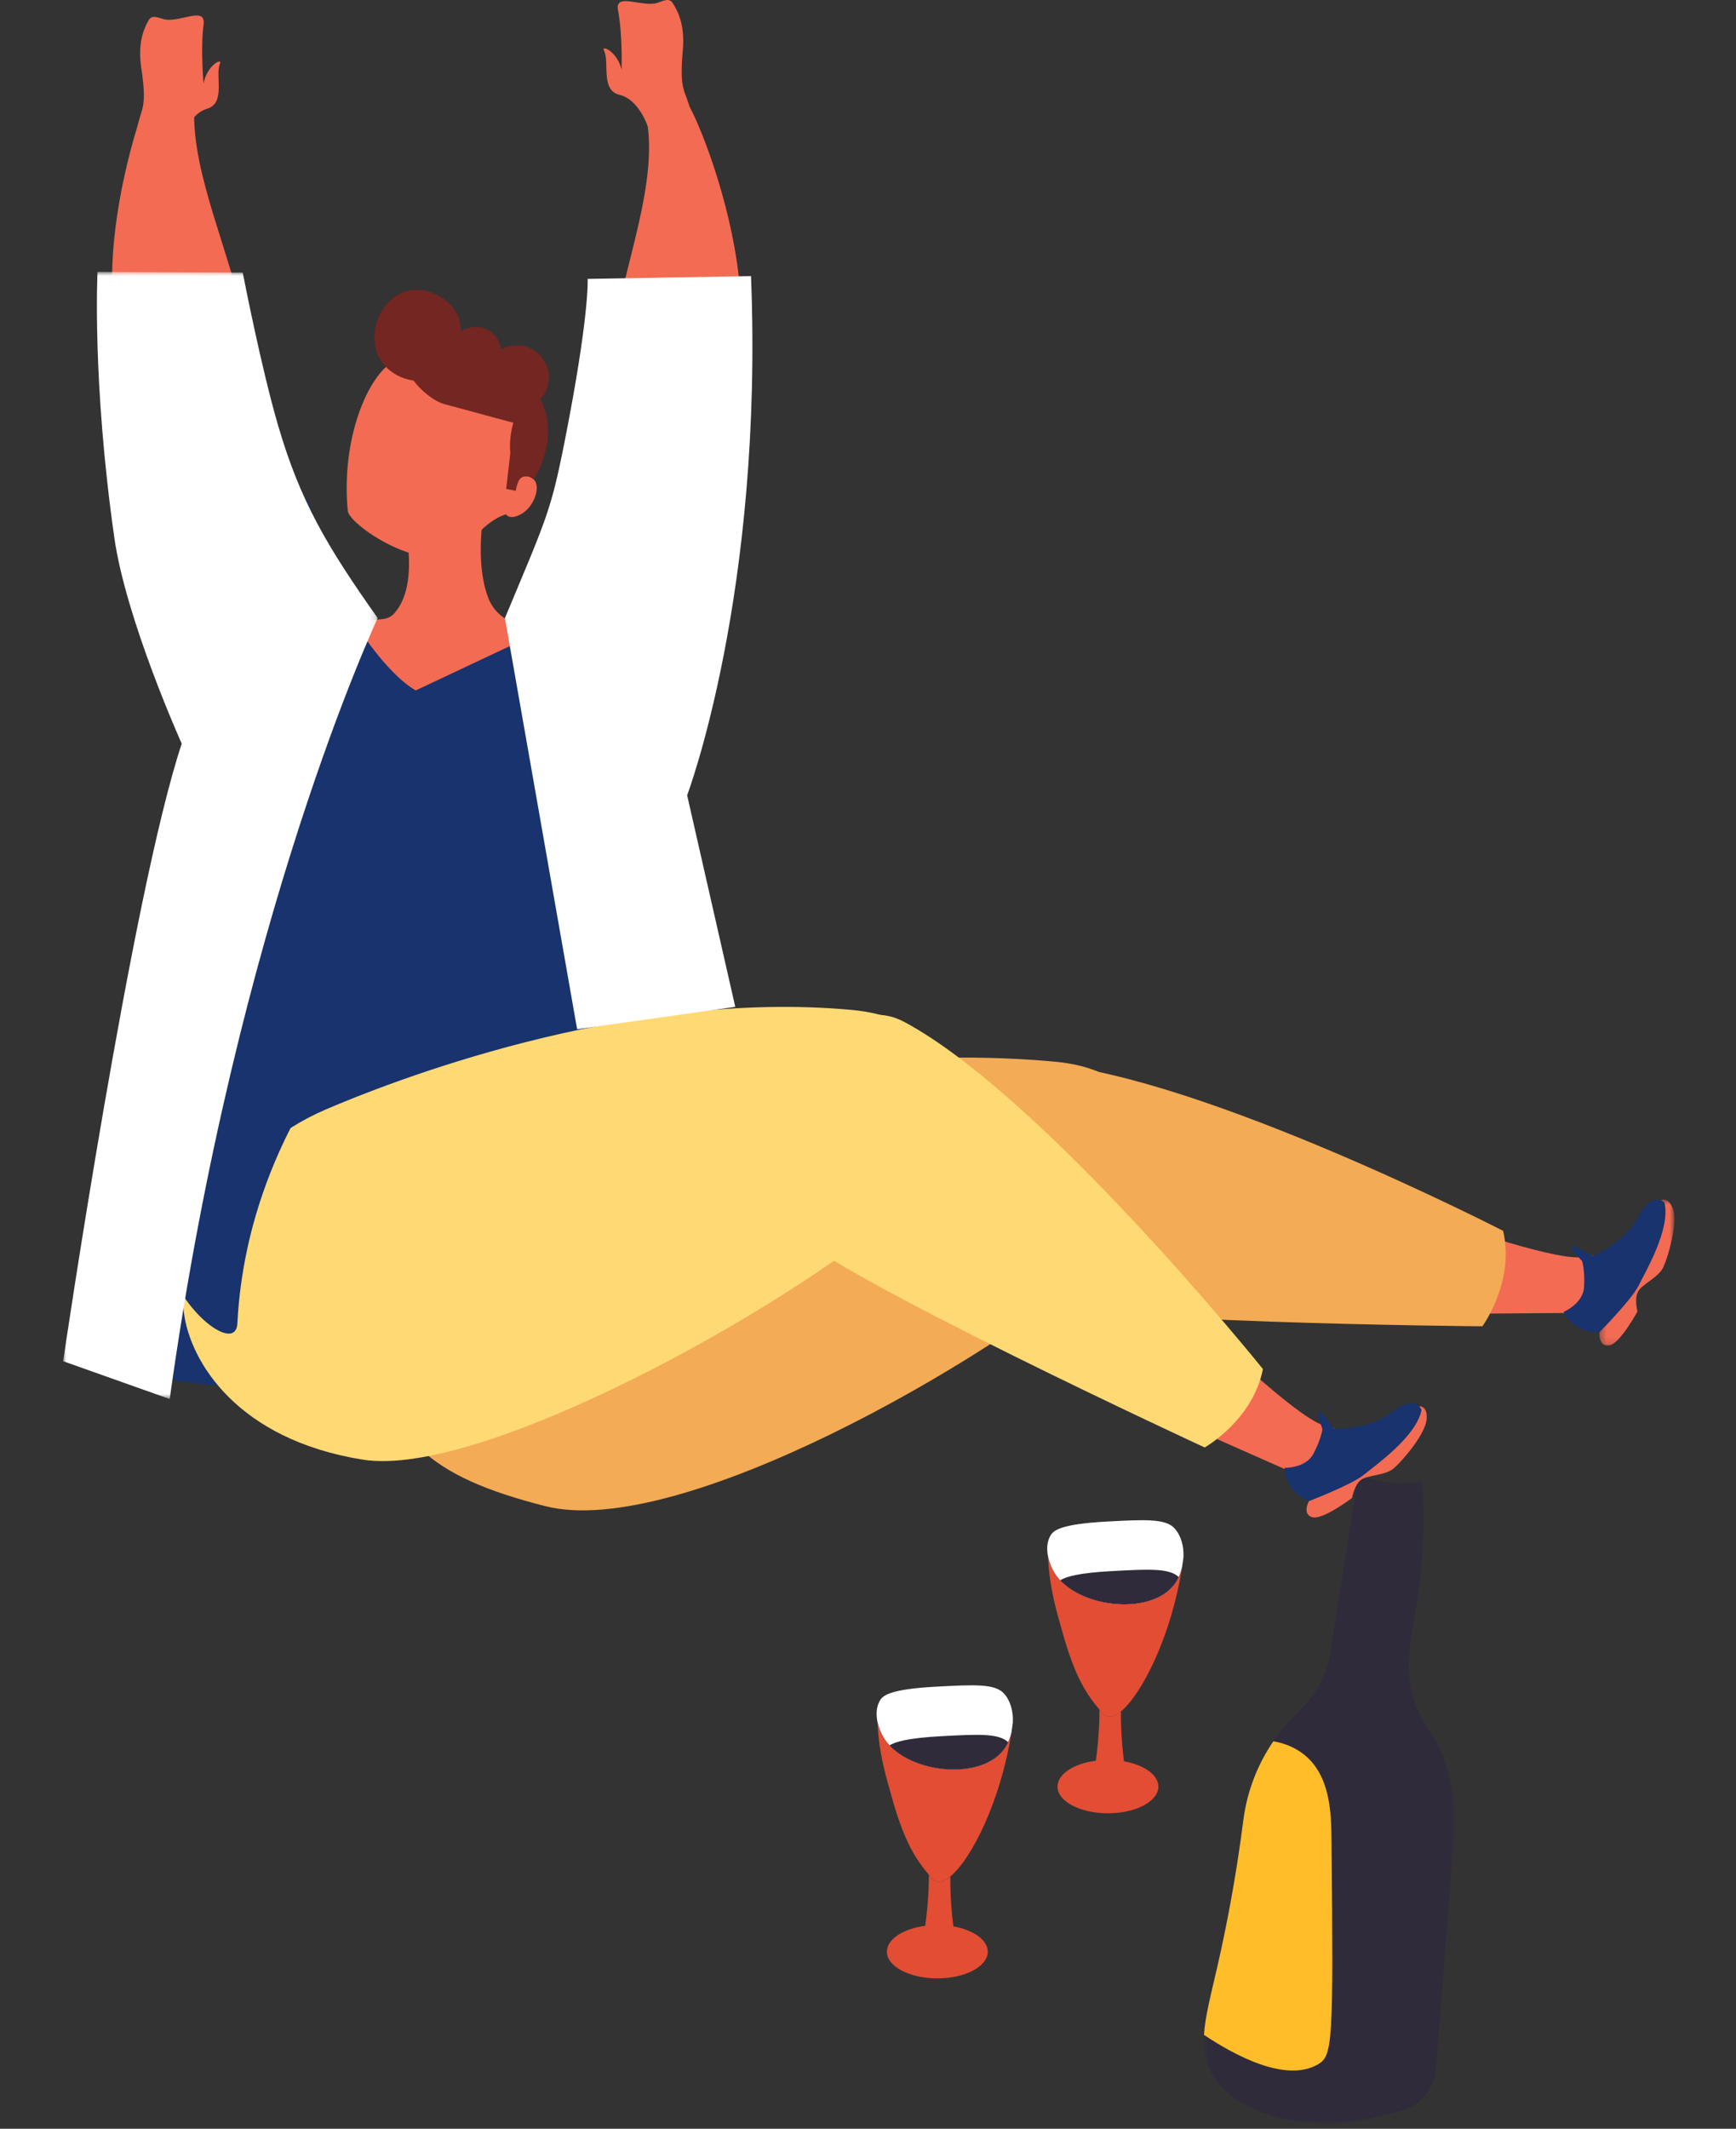 <svg xmlns="http://www.w3.org/2000/svg" xmlns:xlink="http://www.w3.org/1999/xlink" width="275" height="337" viewBox="0 0 275 337">
    <rect x="0" y="0" width="275" height="337" fill="#333333" stroke="none"/>
    <defs>
        <path id="prefix__a" d="M0.696 0.182L40.418 0.182 40.418 103 0.696 103z"/>
        <path id="prefix__c" d="M0.362 0.745L12.23 0.745 12.23 23.851 0.362 23.851z"/>
        <path id="prefix__e" d="M0 0.873L49.833 0.873 49.833 179.31 0 179.31z"/>
    </defs>
    <g fill="none" fill-rule="evenodd">
        <path fill="#FFF" d="M150.446 272.661c-.068.564-.15 1.115-.238 1.673-.123.511-.286 1.007-.51 1.47-.185.415-.409.795-.667 1.15-3.523 4.727-13.877 3.89-18.12-.64-.362-.388-.682-.803-.947-1.245-.422-.687-.783-1.57-.966-2.504-.244-1.176-.19-2.414.422-3.407.45-.715 1.476-1.749 8.863-2.143 6.204-.333 9.333-.469 10.748 1.075 1.04 1.135 1.496 2.85 1.415 4.571" transform="translate(10)"/>
        <path fill="#E24D34" d="M150.208 274.334c-1.674 10.728-6.314 19.98-9.67 22.74-.737.61-1.415.898-1.985.822-.45-.06-.845-.418-1.408-1.095-.22-.259-.464-.564-.738-.92-2.024-2.572-3.614-5.715-5.371-12.22-.433-1.598-1.834-5.85-2.04-11.093.184.93.549 1.811.967 2.503 3.37 5.592 15.247 7.015 19.066 1.88.555-.746.95-1.659 1.179-2.617" transform="translate(10)"/>
        <path fill="#E24D34" d="M146.472 308.974c0 2.335-3.576 4.223-7.988 4.223-4.413 0-7.99-1.888-7.99-4.223 0-1.986 2.582-3.652 6.066-4.101.234-1.667.417-3.461.517-5.372.044-.927.069-1.833.069-2.7.562.677.958 1.034 1.407 1.095.57.076 1.248-.213 1.984-.821 0 .7.008 1.422.031 2.16.061 2.032.228 3.949.457 5.729 3.165.563 5.447 2.146 5.447 4.01" transform="translate(10)"/>
        <path fill="#FFF" d="M177.472 246.522c-.067.564-.149 1.123-.237 1.674-.123.51-.293 1.007-.51 1.469-.184.415-.409.795-.666 1.149-3.523 4.729-13.877 3.898-18.123-.632-.36-.388-.68-.803-.945-1.245-.422-.693-.783-1.578-.966-2.503-.245-1.183-.19-2.422.422-3.408.45-.714 1.476-1.748 8.863-2.15 6.204-.333 9.333-.47 10.749 1.075 1.04 1.143 1.495 2.85 1.413 4.57" transform="translate(10)"/>
        <path fill="#302B3A" d="M149.697 275.804c-.184.415-.408.796-.666 1.149-3.523 4.728-13.877 3.891-18.12-.639.903-.578 2.951-1.177 8.175-1.455 6.02-.327 9.142-.463 10.611.945M176.724 249.664c-.184.415-.408.796-.666 1.15-3.523 4.728-13.877 3.898-18.122-.632.905-.579 2.953-1.184 8.177-1.463 6.02-.326 9.142-.463 10.611.945" transform="translate(10)"/>
        <path fill="#E24D34" d="M177.235 248.197c-1.674 10.728-6.315 19.98-9.67 22.741-.738.61-1.416.899-1.986.822-.449-.06-.845-.418-1.407-1.096-.22-.258-.464-.563-.739-.92-2.023-2.572-3.613-5.714-5.37-12.22-.434-1.596-1.835-5.849-2.04-11.091.183.928.548 1.81.967 2.502 3.37 5.593 15.246 7.016 19.065 1.88.556-.745.951-1.659 1.18-2.618" transform="translate(10)"/>
        <path fill="#E24D34" d="M173.499 282.837c0 2.336-3.575 4.223-7.988 4.223-4.412 0-7.99-1.887-7.99-4.223 0-1.985 2.58-3.65 6.065-4.1.235-1.667.418-3.462.517-5.372.046-.928.069-1.834.069-2.7.562.676.958 1.034 1.407 1.095.57.076 1.248-.213 1.986-.82 0 .698.007 1.42.03 2.16.06 2.03.228 3.947.457 5.727 3.165.564 5.447 2.146 5.447 4.01" transform="translate(10)"/>
        <g transform="translate(10) translate(180 233.171)">
            <mask id="prefix__b" fill="#fff">
                <use xlink:href="#prefix__a"/>
            </mask>
            <path fill="#302B3A" d="M40.19 59.427c-.696 8.418-1.539 20.355-2.725 34.98-.268 3.177-2.504 5.84-5.595 6.623-3.018.756-6.574 1.6-8.358 1.808-5.24.648-17.434-.391-21.552-7.76C.897 93.187.591 91.232.726 88.97c4.887 3.263 12.963 7.612 18.046 4.668 2.357-1.357 2.456-3.36 2.15-35.494-.037-4.227-.17-10.178-4.3-13.513-1.589-1.283-3.372-1.87-4.912-2.14 1.001-1.476 2.138-2.857 3.421-4.14l1.222-1.222c2.321-2.321 3.85-5.314 4.361-8.553L25.186.182c1.332.709 3.214 1.222 5.34 1.38 1.796.147 3.457.025 4.79-.305.438 7.33-.037 13.195-.587 17.35-1.039 7.783-2.65 11.924-.574 17.826 1.466 4.179 3.262 4.862 4.887 9.774 1.808 5.474 1.405 10.116 1.148 13.22" mask="url(#prefix__b)"/>
        </g>
        <path fill="#FFBD29" d="M198.772 326.809c-5.083 2.944-13.159-1.405-18.046-4.668.171-2.908 1.087-6.316 2.09-10.703 1.367-5.95 2.92-13.757 4.142-23.287.574-4.51 2.223-8.785 4.752-12.488 1.54.27 3.323.856 4.912 2.139 4.13 3.335 4.263 9.286 4.3 13.513.306 32.134.207 34.138-2.15 35.494" transform="translate(10)"/>
        <path fill="#F36B53" d="M43.814 105.353c.134-4.996-9.677-39.935-15.4-48.712C22.69 47.865 12.28 52.24 11.7 59.198c-.58 6.959 2.008 43.772 5.778 50.894 5.92 11.178 25.982 8.488 26.337-4.74" transform="translate(10)"/>
        <path fill="#F36B53" d="M27.782 47.205c-3.094-11.74-8.63-23.78-6.586-33.438 0 0-4.056-4.7-6.682-.823-2.627 3.88-16.588 47.313 5.542 53.206 0 0 10.818-7.204 7.726-18.945" transform="translate(10)"/>
        <path fill="#18336D" d="M10.311 85.922c1.474 11.63 4.788 23.386 7.052 27.318 3.465 6.023 9.943 9.287 17.453 7.482 7.18-1.724 11.783-7.205 11.726-13.968-.027-3.384-3.638-15.849-7.872-27.647-.099.025-11.768-.033-28.359 6.815" transform="translate(10)"/>
        <path fill="#F36B53" d="M22.802 17.216c3.032-.909 1.214-5.273 2.054-7.162.419-.942-2.085.243-2.612 3.194 0 0-.502-5.533.005-9.376.397-2.996-3.831-.207-6.28-.835-.986-.253-1.921-.747-2.44.181-.944 1.687-1.69 3.93-1.143 7.578.996 6.656-.088 6.224-.64 9.498-.56 3.331 6.888 2.211 6.888 2.211s1.137-4.378 4.168-5.289" transform="translate(10)"/>
        <path fill="#18336D" d="M38.876 100.912c12.373-2.729 29.014-4.956 38.388-1.657 14.728 5.182 19.079 12.945 20.747 22.534 3.122 17.937 9.144 87.292 9.144 87.292-36.544 19.725-93.567 8.765-93.567 8.765-.501-38.594-.732-111.199 25.288-116.934" transform="translate(10)"/>
        <path fill="#F36B53" d="M218.944 193.447s19.18 6.87 22.278 5.399c3.098-1.47 3.243 8.318 1.578 8.976l-24.347.188.491-14.563z" transform="translate(10)"/>
        <g transform="translate(10) translate(243 189.171)">
            <mask id="prefix__d" fill="#fff">
                <use xlink:href="#prefix__c"/>
            </mask>
            <path fill="#F36B53" d="M.368 21.735L9.777 1.037s1.341-1.14 2.203 1.087c.863 2.227-.722 7.649-1.488 9.305-.766 1.657-3.372 2.672-4.003 3.862-.631 1.189-.104 3.162-.104 3.162s-2.775 5.139-4.49 5.38C.182 24.076.368 21.736.368 21.736" mask="url(#prefix__d)"/>
        </g>
        <path fill="#18336D" d="M237.686 207.686s3.075-1.268 3.244-3.922c.17-2.656-.318-4.141-.318-4.141s-1.947-1.976-1.588-2.236c.444-.325 3.14 1.532 3.351 1.432 2.003-.954 5.402-2.888 7.092-6.097 2.313-4.39 4.203-2.325 4.203-2.325.991 4.19-2.998 10.883-4.085 13.102-1.086 2.218-6.217 7.407-6.217 7.407-4.246.13-5.682-3.22-5.682-3.22" transform="translate(10)"/>
        <path fill="#F3AB55" d="M155.794 168.42c24.958 2.08 72.315 26.435 72.315 26.435 1.9 8.048-3.286 15.111-3.286 15.111s-65.052-.518-74.62-4.402c-9.632-3.913-3.203-37.876 5.59-37.144" transform="translate(10)"/>
        <path fill="#F3AB55" d="M48.212 212.163c-2.22-10.254 4.829-26.33 20.23-32.929 9.448-4.047 52.42-14.503 88.627-11.165 23.05 2.124 14.262 25.833 7.087 32.094-17.312 15.104-66.578 43.676-87.787 38.273-18.473-4.706-24.771-10.629-28.157-26.273" transform="translate(10)"/>
        <path fill="#F36B53" d="M182.286 211.673s14.644 14.164 18.073 14.102c3.429-.064-.474 8.914-2.26 8.827l-22.263-9.863 6.45-13.066zM197.344 237.646l17.104-14.98s1.69-.484 1.558 1.9c-.132 2.385-3.81 6.67-5.191 7.863-1.38 1.196-4.174 1.047-5.24 1.87-1.063.823-1.397 2.838-1.397 2.838s-4.646 3.538-6.308 3.05c-1.661-.484-.526-2.541-.526-2.541" transform="translate(10)"/>
        <path fill="#18336D" d="M193.495 232.37s3.322.113 4.57-2.236c1.25-2.35 1.418-3.904 1.418-3.904s-.96-2.602-.525-2.69c.538-.114 2.227 2.688 2.463 2.684 2.219-.043 6.112-.404 8.974-2.63 3.917-3.048 4.787-.387 4.787-.387-.825 4.227-7.216 8.68-9.121 10.254-1.904 1.573-8.717 4.184-8.717 4.184-3.923-1.629-3.85-5.275-3.85-5.275" transform="translate(10)"/>
        <path fill="#FFD974" d="M133.262 161.788c22.08 11.82 56.796 54.944 56.796 54.944-1.588 8.117-9.225 12.414-9.225 12.414s-59.055-27.285-66.17-34.766c-7.164-7.535 4.493-40.144 18.6-32.592" transform="translate(10)"/>
        <path fill="#FFD974" d="M19.139 207.847c-1.345-10.403 7.062-25.608 22.463-32.207 9.449-4.05 47.117-19.097 83.322-15.76 23.052 2.126 14.261 25.834 7.088 32.095-17.311 15.105-65.787 42.098-84.54 39.1-19.956-3.188-27.347-15.58-28.334-23.228" transform="translate(10)"/>
        <path fill="#F36B53" d="M67.334 94.626c-2.65-7.04 0-17.337 0-17.337l-14.081 2.364s3.9 12.013-.722 17.366c-1.433 1.66-2.978.537-6.181 1.752 0 0 4.709 7.735 9.504 10.536l20.634-9.722s-7.154.353-9.154-4.959" transform="translate(10)"/>
        <path fill="#F36B53" d="M74.527 75.889c-1.194-1.034-2.089-.18-2.089-.18s.95-2.674.934-7.58c-.018-4.904-16.787-13.176-20.942-10.966-4.152 2.208-8.435 12.33-7.336 23.729.225 2.33 13.973 11.678 19.33 5 3.184-3.971 5.752-4.465 5.752-4.465s.525 1.045 2.501-.114c1.98-1.161 3.043-4.391 1.85-5.424" transform="translate(10)"/>
        <path fill="#732622" d="M75.599 63.14c.486-.452.838-1.001 1.05-1.65l.293-1.33c.07-.891-.081-1.743-.454-2.554l-.692-1.1c-.587-.703-1.309-1.214-2.169-1.532-.646-.266-1.308-.353-1.986-.263-.663-.024-1.294.117-1.897.424-.12.05-.216.128-.328.188-.034-.274-.088-.544-.18-.814l-.493-.98c-.418-.61-.96-1.072-1.626-1.39-.483-.248-.989-.365-1.52-.352-.53-.076-1.05-.015-1.561.18-.358.11-.668.29-.956.505-.106-2.417-1.384-4.761-4.268-5.981-8.422-3.565-13.675 9.652-5.233 13.225.663.28 1.304.446 1.923.53 1.155 1.556 3.23 3.279 4.862 3.719l10.949 2.964s-.737 2.37-.469 4.75l-.66 5.727 1.523.29s.232-2.027 1.205-2.25c.975-.223 1.615.443 1.615.443s4.335-6.342 1.072-12.748" transform="translate(10)"/>
        <path fill="#18336D" d="M52.329 156.49s-23.038 20.186-24.73 53.028c-.282 5.476-11.845-3.988-11.845-14.314 0-20.305 17.969-38.46 36.575-38.715" transform="translate(10)"/>
        <path fill="#F36B53" d="M76.031 100.899c-.369-4.982 7.788-40.346 13.093-49.383 5.305-9.037 15.908-5.153 16.816 1.77.908 6.923.052 43.819-3.379 51.109-5.386 11.444-25.552 9.699-26.53-3.496" transform="translate(10)"/>
        <path fill="#18336D" d="M107.84 80.364c-1.075 11.674-4.491 24.363-6.618 28.372-3.26 6.137-9.117 8.79-16.686 7.243-7.233-1.478-12.021-6.801-12.195-13.56-.088-3.383 3.096-15.962 6.925-27.9.1.02 11.76-.432 28.575 5.845" transform="translate(10)"/>
        <path fill="#F36B53" d="M87.474 51c2.39-11.906 7.202-24.254 4.587-33.773 0 0 3.77-4.93 6.623-1.215 2.852 3.716 19.368 46.244-2.375 53.44 0 0-11.225-6.548-8.835-18.453" transform="translate(10)"/>
        <path fill="#F36B53" d="M88.144 15.014c-3.08-.73-1.525-5.192-2.475-7.028-.473-.916 2.095.117 2.796 3.033 0 0 .172-5.554-.562-9.36-.573-2.967 3.814-.433 6.22-1.206.97-.311 1.874-.86 2.446.036 1.042 1.628 1.92 3.822 1.591 7.496-.598 6.705.458 6.208 1.201 9.445.76 3.292-6.742 2.614-6.742 2.614s-1.394-4.301-4.475-5.03" transform="translate(10)"/>
        <g transform="translate(10) translate(0 42.171)">
            <mask id="prefix__f" fill="#fff">
                <use xlink:href="#prefix__e"/>
            </mask>
            <path fill="#FFF" d="M49.833 55.68s-22.33 47.383-32.95 123.63L0 173.319s10.893-74.07 18.79-97.76c0 0-8.825-19.567-10.687-32.658C4.563 18.016 5.448.873 5.448.873l23.005.11s2.876 14.932 5.64 24.333c3.485 11.848 7.632 18.912 15.74 30.364" mask="url(#prefix__f)"/>
        </g>
        <path fill="#FFF" d="M83.089 44.15s.332 5.642-3.65 25.77c-2.203 11.135-2.875 12.167-9.454 27.93l11.437 65.084 25.053-3.54-7.625-33.495s12.11-31.978 10.119-82.19l-25.88.442z" transform="translate(10)"/>
    </g>
</svg>
